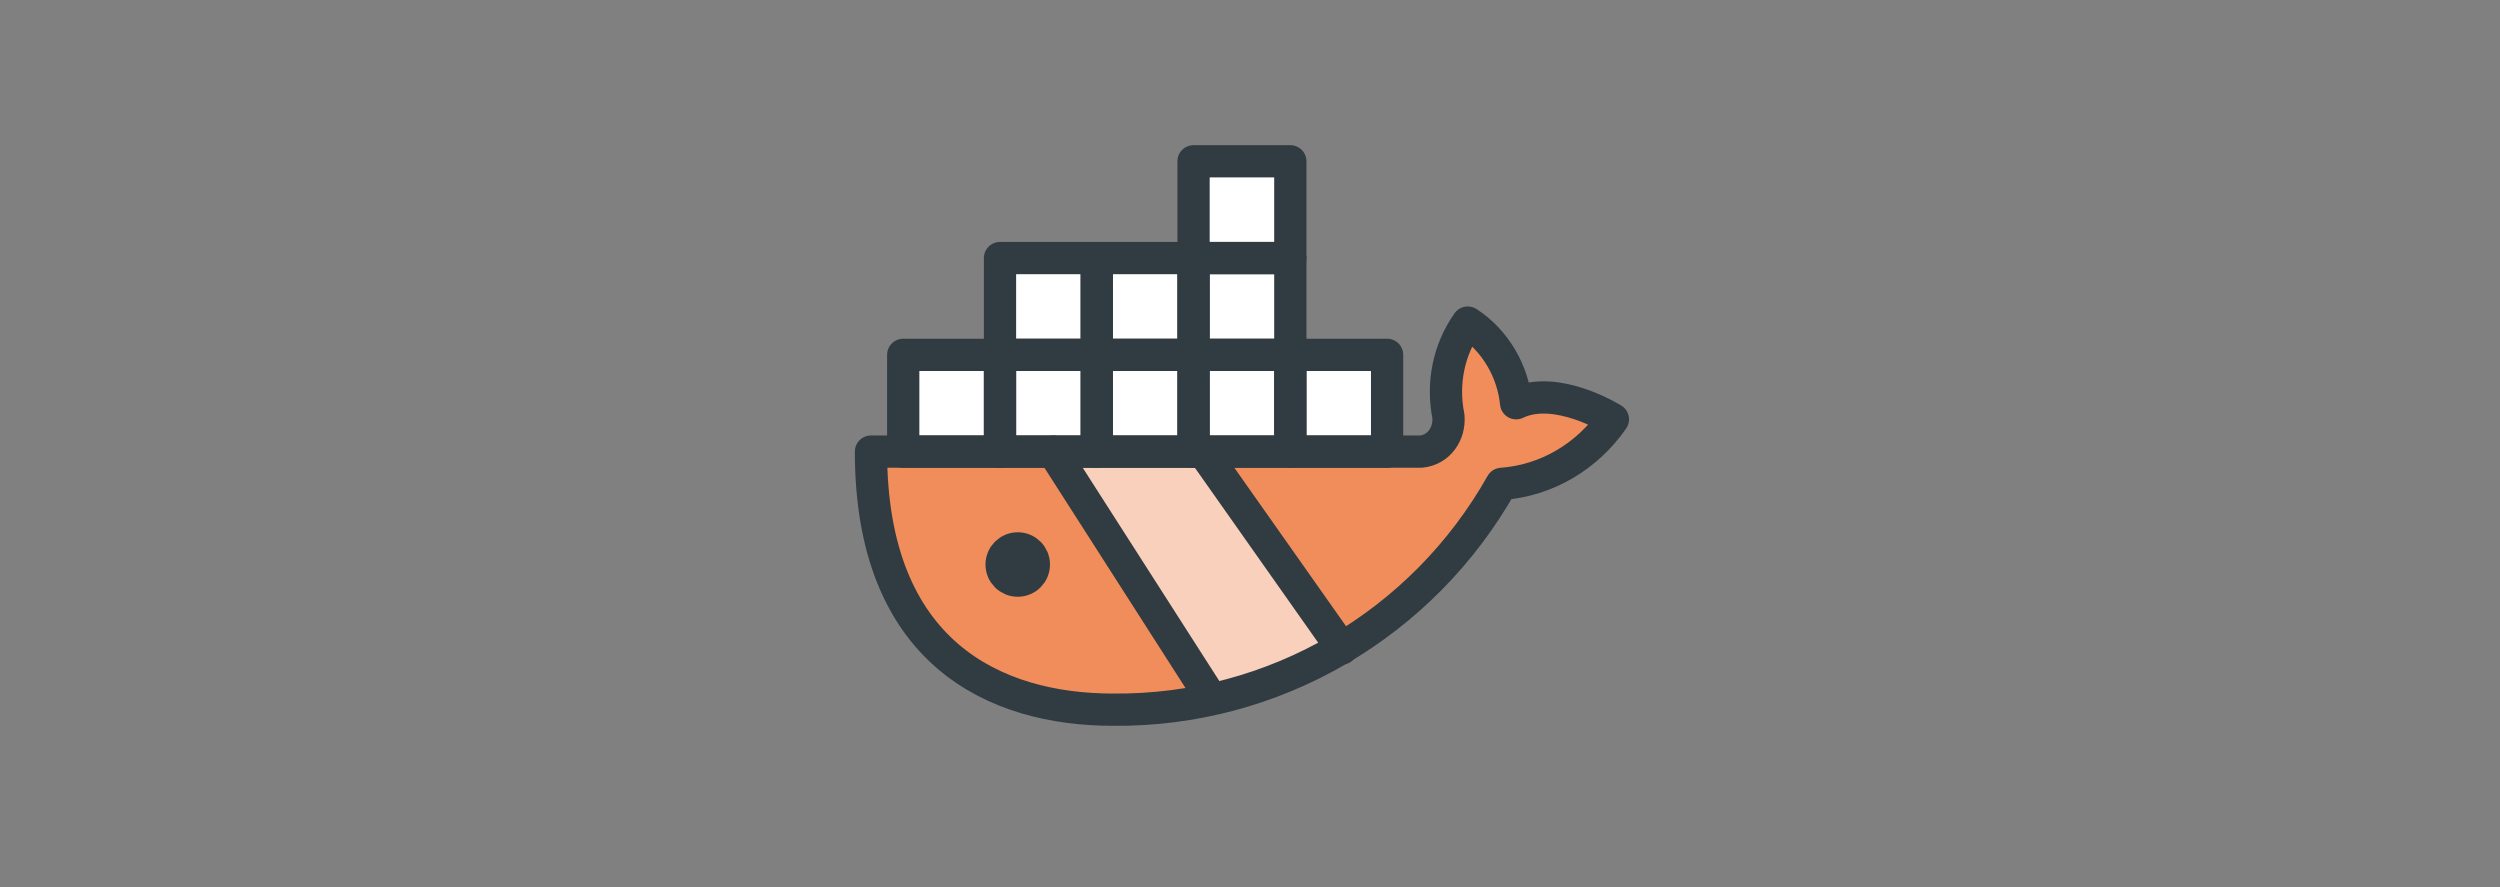 <?xml version="1.0" encoding="utf-8"?>
<!-- Generator: Adobe Illustrator 22.0.1, SVG Export Plug-In . SVG Version: 6.00 Build 0)  -->
<svg version="1.1" id="Layer_1" xmlns="http://www.w3.org/2000/svg" xmlns:xlink="http://www.w3.org/1999/xlink" x="0px" y="0px"
	 viewBox="0 0 155 55" style="enable-background:new 0 0 155 55;" xml:space="preserve">
<rect x="0" y="0" width="155" height="55" fill="#808080" stroke="none"/>
<style type="text/css">
	.st0{fill:#F08D5A;}
	.st1{fill:#F8D0BC;}
	.st2{fill:#FFFFFF;}
	.st3{fill:none;stroke:#303C42;stroke-width:2;stroke-linecap:round;stroke-linejoin:round;}
</style>
<polygon class="st0" points="54,28 65.3,28 75.1,43.3 65.3,43.7 57.3,39.2 54,31.1 "/>
<polygon class="st0" points="75.4,28 88.5,27.9 89.8,26.4 89.8,22.4 90.4,21 91.7,20.5 93.1,23.3 93.9,24.3 97.8,25 99,25.5 
	99.5,26.6 95.8,29.3 92.9,30.3 89.3,35.2 83.9,39.7 78.9,33.7 "/>
<polygon class="st1" points="65.5,28.2 75.1,28 83.2,40.2 75.1,43.3 "/>
<polygon class="st2" points="56,28 56,22 62,22 62,16 74,16 74,10 80,10 80,22 86,22 86,28 "/>
<g id="Docker">
	<g id="_Group_">
		<circle id="_Path_" class="st3" cx="63.1" cy="35" r="1"/>
		<rect id="_Rectangle_" x="56" y="22" class="st3" width="6" height="6"/>
		<rect id="_Rectangle_2" x="62" y="22" class="st3" width="6" height="6"/>
		<rect id="_Rectangle_3" x="68" y="22" class="st3" width="6" height="6"/>
		<rect id="_Rectangle_4" x="74" y="22" class="st3" width="6" height="6"/>
		<rect id="_Rectangle_5" x="62" y="16" class="st3" width="6" height="6"/>
		<rect id="_Rectangle_6" x="68" y="16" class="st3" width="6" height="6"/>
		<rect id="_Rectangle_7" x="74" y="16" class="st3" width="6" height="6"/>
		<rect id="_Rectangle_8" x="74" y="10" class="st3" width="6" height="6"/>
		<rect id="_Rectangle_9" x="80" y="22" class="st3" width="6" height="6"/>
		<path id="_Path_2" class="st3" d="M100,26c0,0-3.5-2.2-6-1c-0.2-2-1.3-3.9-3-5c-1.2,1.7-1.6,3.8-1.2,5.8c0.1,1.1-0.6,2.1-1.7,2.2
			c-0.1,0-0.2,0-0.3,0H54c0,12.5,7.7,16,15,16c10,0.1,19.2-5.3,24.1-14C95.9,29.8,98.4,28.3,100,26z"/>
	</g>
</g>
<line class="st3" x1="74.6" y1="28" x2="83.2" y2="40.2"/>
<line class="st3" x1="65.3" y1="28" x2="75.1" y2="43.3"/>
</svg>

